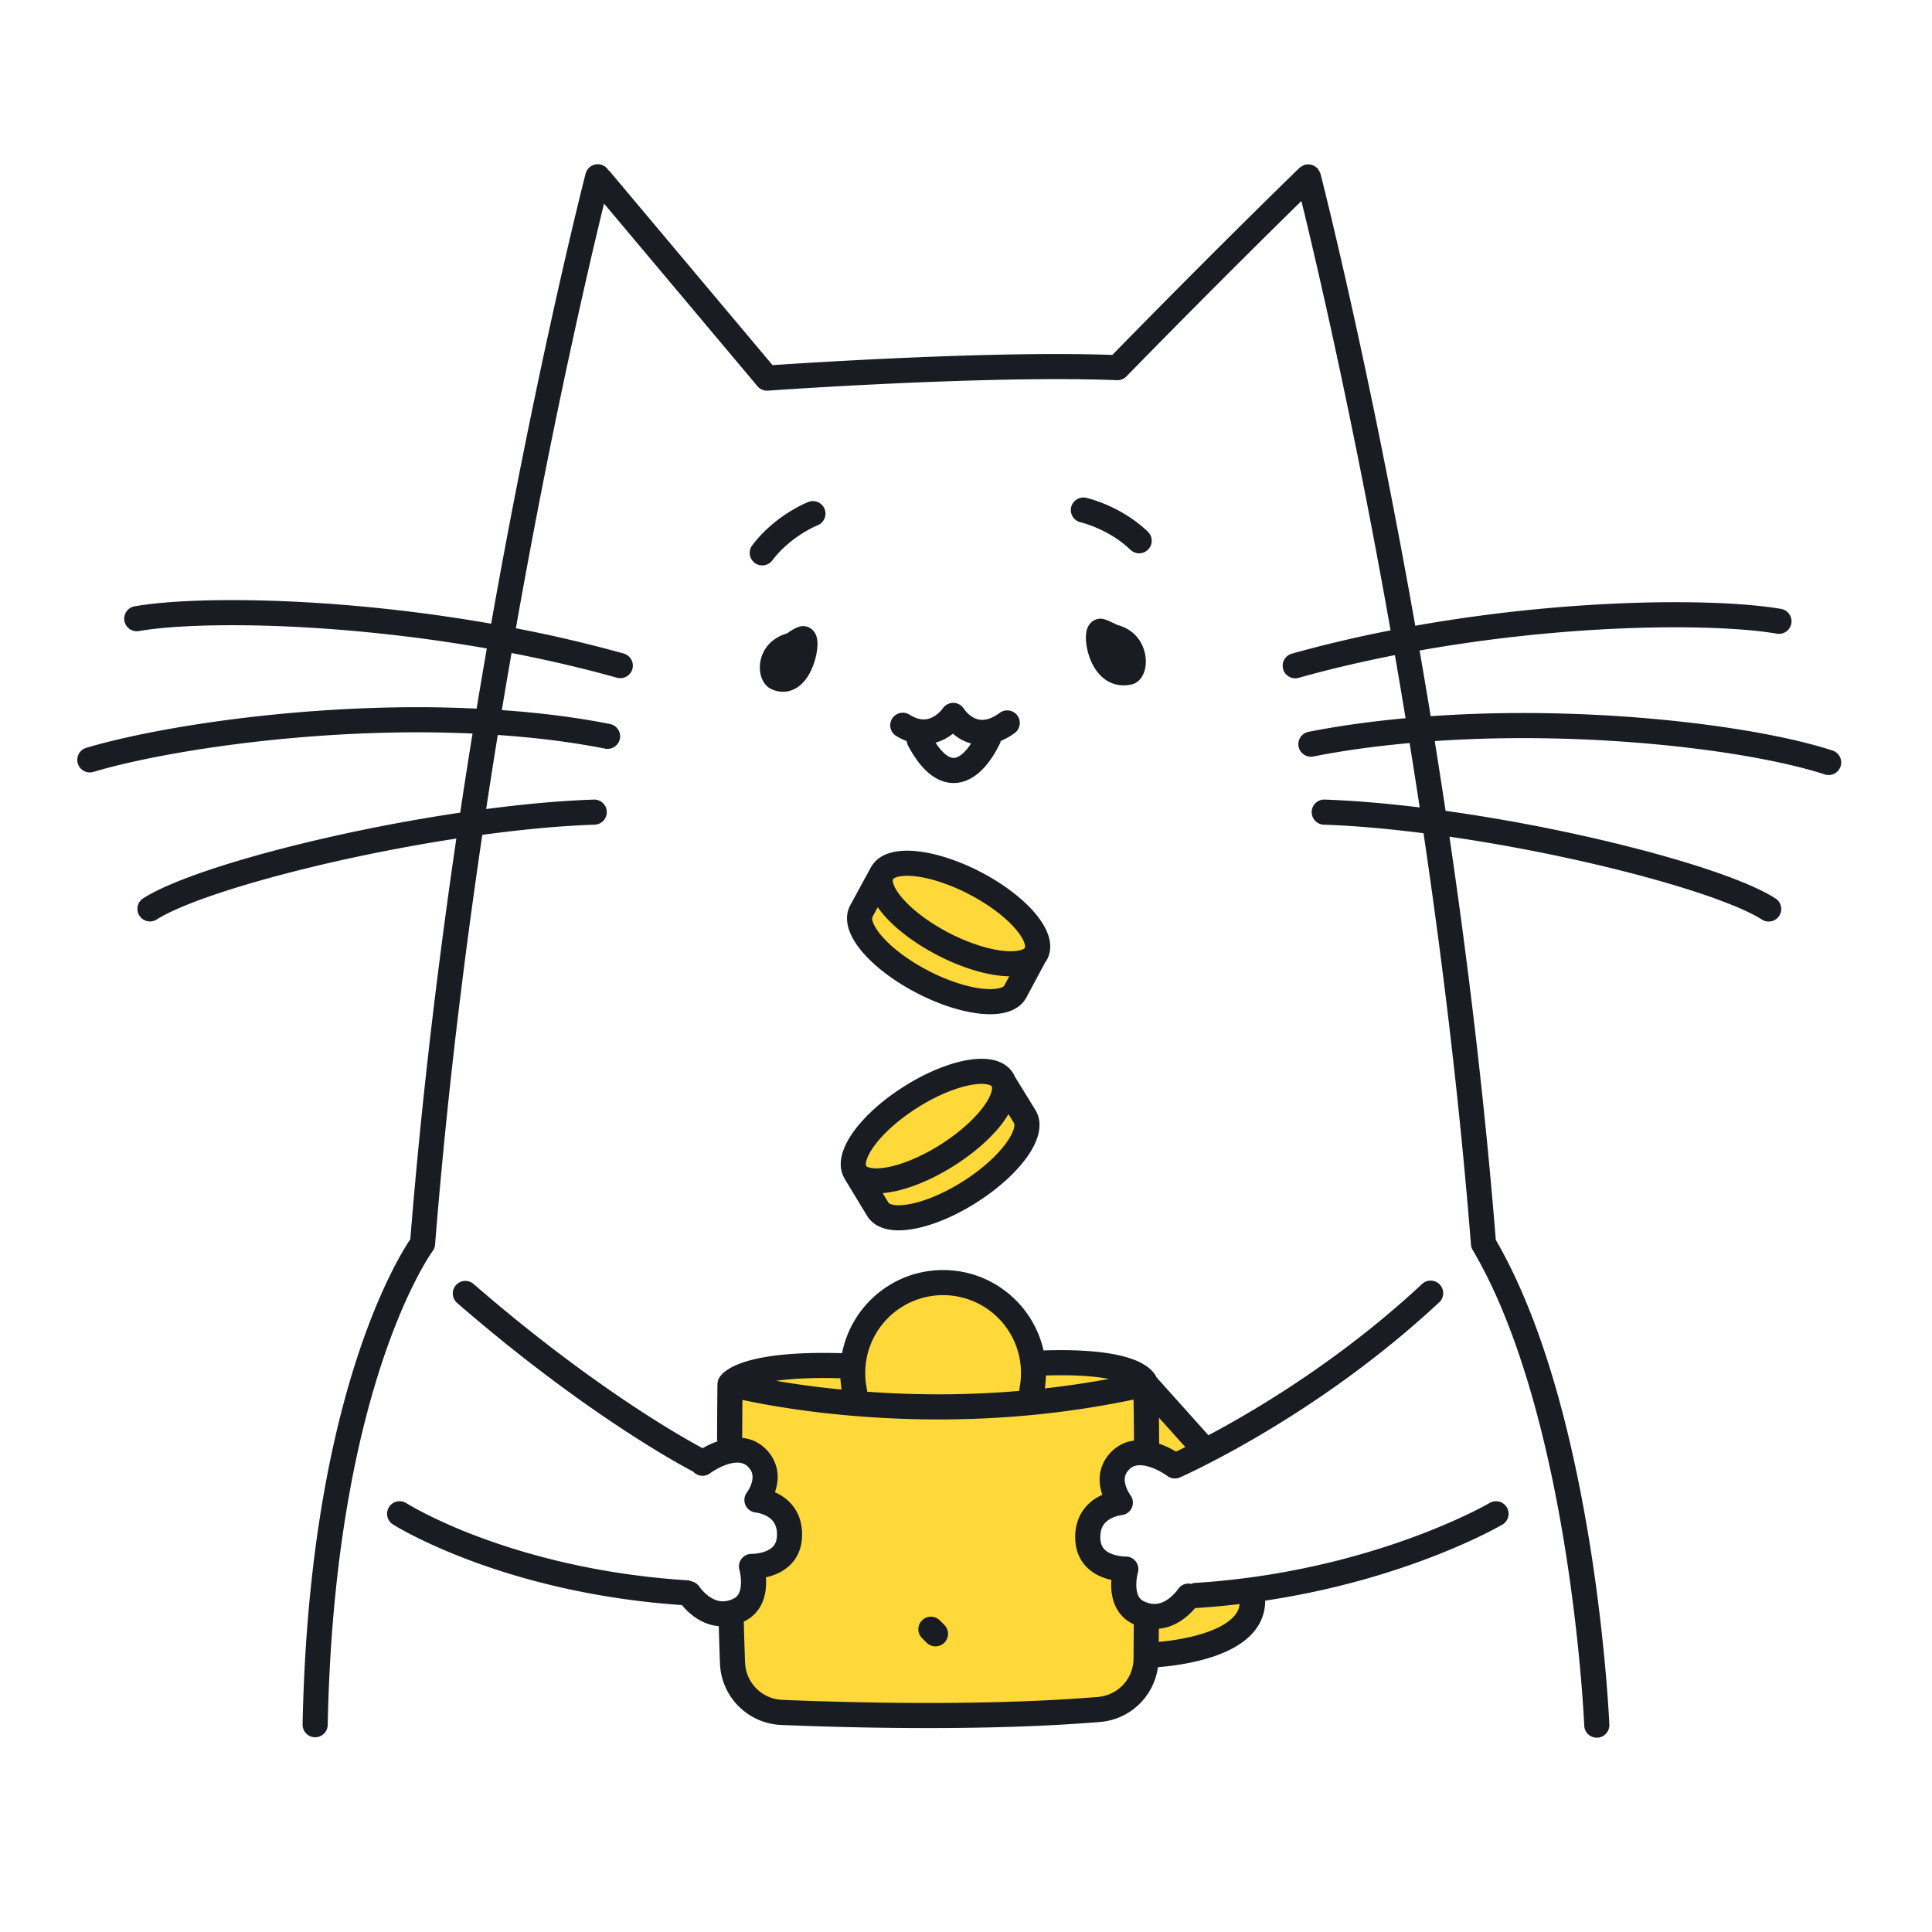 <svg xmlns="http://www.w3.org/2000/svg" width="200" height="200" fill="none"><path fill="#FFD93A" d="M118.271 167.082c-3.722-.789-1.804-4.624-1.804-4.624s-4.061.113-3.835-2.819c.225-2.933 3.271-4.061 3.271-4.061s-1.466-3.27.564-4.624c2.03-1.353 4.624.339 4.624.339l2.932-1.241-5.978-7.444s-4.398-2.481-10.939-1.804c0 0-1.241-7.669-10.263-7.669-9.023 0-8.685 8.459-8.685 8.459s-12.518-.677-12.744 1.917l.113 5.977c2.256.226 4.285 2.031 3.383 4.962 0 0 2.369.903 2.369 4.174 0 3.271-2.82 3.608-2.82 3.608s.677 3.384-2.707 4.738c0 0-1.015 9.022 3.497 10.037 4.51 1.015 31.127.225 35.075-.226 3.947-.451 4.511-5.075 4.511-5.075s8.684-1.128 10.038-3.496c1.353-2.368.902-3.722.902-3.722l-6.316.564s-1.466 2.82-5.188 2.03ZM94.79 100.878c4.398 2.595 10.376 2.256 10.376 2.256l2.368-4.285s-.786-4.02-6.126-6.504c-.743-.455-4.87-2.87-7.612-2.218-1.022-.108-1.6-.075-1.6-.075L89.15 94.45s1.241 3.834 5.64 6.428ZM103.185 111.96c-1.476-.439-3.082-.218-4.64.319-1.521.401-3.32 1.194-5.313 2.698-5.977 4.511-4.624 6.541-4.624 6.541 1.692 3.045 2.594 4.285 2.594 4.285s9.699.677 14.887-9.586l-1.912-2.91c.098-.585-.129-1.091-.992-1.347Z"/><path fill="#191C22" d="M80.153 71.456c.012.004.021.01.033.014l.001-.004c.282.09.573.147.863.146.752.005 1.412-.333 1.86-.742.682-.623 1.055-1.39 1.322-2.128.258-.748.39-1.454.396-2.088a2.543 2.543 0 0 0-.109-.784 1.595 1.595 0 0 0-.308-.56 1.433 1.433 0 0 0-.93-.489 1.343 1.343 0 0 0-.41.022c-.3.07-.482.164-.659.256-.3.163-.547.337-.714.461-.896.26-1.627.745-2.094 1.36a3.582 3.582 0 0 0-.746 2.178c.002.457.084.893.289 1.314.104.209.242.417.441.61.171.163.406.305.676.398l-.004.01c.03.012.062.016.093.026ZM115.67 64.696a18.899 18.899 0 0 0-.89-.416 4.488 4.488 0 0 0-.5-.183 1.249 1.249 0 0 0-.413-.049 1.413 1.413 0 0 0-.621.176 1.483 1.483 0 0 0-.573.575 1.951 1.951 0 0 0-.219.652 3.303 3.303 0 0 0-.042.548c.001.43.06.893.18 1.386.184.737.494 1.537 1.067 2.247.288.352.649.682 1.1.926.45.244.99.391 1.554.39.298 0 .602-.039.907-.114.118-.03.218-.07.324-.129.519-.306.734-.716.877-1.079.138-.372.192-.748.194-1.142a4.02 4.02 0 0 0-.713-2.283c-.467-.682-1.252-1.25-2.232-1.505Z"/><path fill="#191C22" d="M38.264 88.419c2.934-.602 5.965-1.15 8.976-1.61-1.907 13-3.608 27.063-4.763 41.472-1.524 2.263-10.488 16.991-11.153 50.233a1.3 1.3 0 1 0 2.6.053c.358-17.788 3.117-30.103 5.762-37.946 1.323-3.921 2.618-6.724 3.572-8.534.477-.905.87-1.562 1.137-1.986.134-.212.237-.366.304-.463l.073-.105.015-.021c.148-.199.234-.427.253-.673 1.172-14.749 2.926-29.144 4.887-42.415 4.085-.555 8.07-.935 11.656-1.054a1.3 1.3 0 0 0-.086-2.598c-3.476.116-7.28.472-11.17.981.395-2.605.797-5.162 1.203-7.668 3.808.26 7.558.713 11.113 1.414a1.3 1.3 0 0 0 .503-2.551c-3.607-.711-7.38-1.17-11.196-1.44.333-2.009.668-3.975 1.004-5.908 3.642.703 7.321 1.552 10.943 2.566a1.3 1.3 0 0 0 .7-2.503 140.086 140.086 0 0 0-11.194-2.624 792.845 792.845 0 0 1 2.41-12.995 735.15 735.15 0 0 1 5.147-24.342 504.243 504.243 0 0 1 1.569-6.628L78.41 39.978c.268.32.672.49 1.088.46.003 0 1.038-.073 2.807-.185 5.308-.335 17.187-1.005 27.104-1.005 2.201 0 4.306.033 6.215.11.366.015.725-.128.982-.39a1239.623 1239.623 0 0 1 14.229-14.33 840.57 840.57 0 0 1 3.887-3.828c1.405 5.73 5.315 22.296 9.23 44.445a132.67 132.67 0 0 0-10.22 2.41 1.3 1.3 0 1 0 .701 2.505c3.298-.925 6.644-1.7 9.968-2.353.369 2.13.737 4.31 1.103 6.532-3.425.315-6.805.771-10.049 1.41a1.3 1.3 0 0 0 .503 2.552c3.198-.632 6.553-1.082 9.964-1.39.352 2.184.7 4.407 1.043 6.665-3.432-.418-6.777-.71-9.862-.814a1.3 1.3 0 0 0-.086 2.598c3.201.106 6.724.425 10.347.885 1.971 13.316 3.734 27.774 4.91 42.584.016.197.076.387.177.557 5.038 8.522 7.976 20.885 9.591 31.067a186.698 186.698 0 0 1 1.589 12.921 156.137 156.137 0 0 1 .353 4.902l.017.354a1.3 1.3 0 0 0 2.598-.109c-.002-.033-.342-8.138-1.989-18.477-1.64-10.243-4.528-22.655-9.767-31.705-1.16-14.505-2.876-28.66-4.797-41.735 4.583.663 9.252 1.538 13.593 2.515 4.333.974 8.343 2.048 11.618 3.107a58.142 58.142 0 0 1 4.299 1.555c1.209.5 2.179.982 2.821 1.392a1.3 1.3 0 1 0 1.396-2.193c-.847-.538-1.924-1.062-3.221-1.6-4.526-1.873-11.757-3.887-19.694-5.518a181.26 181.26 0 0 0-11.211-1.935 769.68 769.68 0 0 0-1.124-7.22c3.027-.207 6.078-.307 9.091-.307 6.457 0 12.729.432 18.166 1.12 5.434.688 10.045 1.637 13.119 2.637a1.3 1.3 0 0 0 .803-2.473c-3.326-1.078-8.043-2.038-13.595-2.742-5.549-.703-11.92-1.142-18.493-1.142-3.147 0-6.339.108-9.51.33-.38-2.316-.764-4.584-1.148-6.8 9.793-1.742 19.226-2.403 26.453-2.402 4.553-.001 8.243.263 10.527.659a1.3 1.3 0 0 0 .443-2.562c-2.534-.436-6.311-.696-10.97-.697-7.379.001-16.939.669-26.901 2.44-4.91-27.769-9.808-46.777-9.814-46.802-.006-.025-.025-.042-.032-.066-.026-.083-.07-.156-.113-.233-.043-.077-.083-.153-.14-.218-.016-.02-.022-.044-.039-.062-.04-.041-.092-.058-.135-.093-.072-.057-.14-.111-.222-.152a1.205 1.205 0 0 0-.23-.082 1.26 1.26 0 0 0-.241-.052 1.257 1.257 0 0 0-.266.015c-.055.006-.109-.006-.165.008-.025.007-.043.025-.067.033-.082.026-.155.07-.231.112-.078.043-.154.083-.22.14-.019.017-.043.022-.061.04-.007.006-7.952 7.688-19.384 19.375a164.677 164.677 0 0 0-5.739-.092c-11.809 0-26.22.933-29.434 1.15L63.1 17.713c-.035-.042-.084-.062-.123-.098a1.29 1.29 0 0 0-.773-.573 1.3 1.3 0 0 0-1.583.935c-.006.025-4.88 18.936-9.777 46.59-10.016-1.76-19.564-2.443-26.823-2.445-4.244.002-7.695.23-10.07.64a1.3 1.3 0 1 0 .442 2.562c2.125-.369 5.487-.603 9.628-.602 7.1-.001 16.52.677 26.374 2.406-.353 2.034-.705 4.11-1.055 6.228-2.02-.097-4.044-.147-6.057-.148-7.002 0-13.856.54-19.824 1.332-5.97.795-11.043 1.839-14.53 2.875a1.3 1.3 0 1 0 .742 2.492c3.288-.98 8.271-2.011 14.131-2.79 5.862-.779 12.613-1.309 19.481-1.309 1.875 0 3.758.045 5.635.13-.432 2.672-.86 5.402-1.279 8.187-4.48.664-9.012 1.516-13.248 2.468-4.397.989-8.473 2.08-11.847 3.17-1.688.545-3.2 1.09-4.495 1.627-1.298.539-2.375 1.063-3.222 1.6a1.3 1.3 0 1 0 1.397 2.194c.642-.41 1.611-.892 2.82-1.392 4.244-1.762 11.405-3.77 19.22-5.372Z"/><path fill="#191C22" d="M94.001 77.183c.64 1.205 1.315 2.128 2.086 2.798.762.667 1.678 1.079 2.63 1.076a3.614 3.614 0 0 0 1.552-.36c.716-.341 1.316-.87 1.848-1.51.532-.641.999-1.404 1.421-2.27.034-.07.035-.144.056-.216a6.835 6.835 0 0 0 1.465-.83 1.3 1.3 0 0 0-1.546-2.09c-.821.602-1.401.736-1.833.74-.283-.001-.525-.062-.755-.164a2.741 2.741 0 0 1-.858-.63 3.056 3.056 0 0 1-.231-.277l-.05-.07a1.301 1.301 0 0 0-2.187-.048 3.24 3.24 0 0 1-.625.633c-.374.287-.828.508-1.355.507-.379-.003-.842-.1-1.467-.491a1.3 1.3 0 1 0-1.387 2.2v-.001c.367.232.735.402 1.1.542.018.156.058.313.136.46Zm4.645-1.23c.326.277.727.56 1.223.78.204.091.427.166.66.23-.26.39-.519.713-.763.943-.227.217-.437.36-.61.441-.175.082-.31.109-.44.11-.214-.004-.493-.072-.928-.442-.28-.24-.603-.622-.941-1.132a5.146 5.146 0 0 0 1.8-.93ZM95.9 170.031a1.3 1.3 0 1 0 1.839-1.837l-.45-.452a1.3 1.3 0 0 0-1.84 1.838l.45.451Z"/><path fill="#191C22" d="M49.67 159.138a54.814 54.814 0 0 1-5.697-2.477 33.33 33.33 0 0 1-1.446-.779 16.42 16.42 0 0 1-.355-.209l-.083-.051-.02-.012a1.3 1.3 0 1 0-1.397 2.193c.124.077 11.137 7.062 29.918 8.354.196.237.462.529.812.835.377.327.847.663 1.42.927.462.213 1 .37 1.586.424.035 1.324.075 2.625.124 3.862a6.612 6.612 0 0 0 6.339 6.362c3.69.152 9.146.323 15.175.323 5.765 0 12.052-.155 17.837-.632 3.121-.258 5.567-2.655 5.989-5.672 1.074-.086 2.871-.292 4.721-.793 1.449-.399 2.941-.966 4.173-1.901.614-.469 1.165-1.04 1.567-1.742a4.83 4.83 0 0 0 .637-2.418l-.002-.034c14.996-2.251 24.463-7.818 24.559-7.872a1.3 1.3 0 0 0-1.32-2.24l-.026.015c-.631.367-12.624 7.142-30.524 8.267-.126.008-.238.053-.352.094a1.29 1.29 0 0 0-1.362.554l-.002-.001a4.299 4.299 0 0 1-1.126 1.099c-.4.258-.834.425-1.311.425-.317-.001-.673-.068-1.116-.286-.305-.159-.442-.33-.574-.617-.124-.283-.186-.684-.184-1.08a5.252 5.252 0 0 1 .143-1.194l.016-.064.003-.011a1.302 1.302 0 0 0-1.249-1.658h-.032c-.082.005-.865-.026-1.488-.294-.315-.131-.577-.306-.755-.515-.175-.215-.306-.458-.349-.921a3.767 3.767 0 0 1-.013-.308c.003-.587.139-.935.315-1.211.26-.406.71-.685 1.147-.848a3.53 3.53 0 0 1 .55-.157l.152-.026.028-.004v-.001a1.296 1.296 0 0 0 .91-2.081l.001-.001a3.345 3.345 0 0 1-.315-.547c-.147-.313-.265-.707-.262-1.044.013-.363.077-.648.458-1.049a1.43 1.43 0 0 1 .515-.342c.177-.066.375-.1.605-.101.572-.007 1.324.251 1.897.547.287.145.531.293.697.401l.187.127.042.03.007.005h.001c.429.324.993.342 1.432.089.018-.007.037-.005.056-.013 4.547-2.104 15.963-8.087 26.657-18.045a1.3 1.3 0 1 0-1.772-1.903c-8.079 7.531-16.649 12.756-22.117 15.659l-5.37-5.99a2.297 2.297 0 0 0-.269-.442c-.46-.594-1.289-1.181-2.758-1.621-1.477-.441-3.63-.756-6.914-.757-.551 0-1.144.012-1.76.031-1.067-4.762-5.312-8.322-10.396-8.322-5.185 0-9.501 3.702-10.459 8.608a63.929 63.929 0 0 0-1.9-.032c-4.387.002-6.946.489-8.505 1.043-1.55.549-2.136 1.216-2.32 1.539-.005.008-.005.018-.01.026a1.294 1.294 0 0 0-.153.509c-.003.034-.013.067-.013.102 0 .003-.027 2.274-.04 5.733 0 .072.03.134.041.203-.37.134-.718.281-1.015.429-.19.097-.363.193-.518.283-1.703-.905-11.245-6.177-23.748-17.032a1.301 1.301 0 0 0-1.704 1.964c13.437 11.664 23.536 17.006 24.478 17.494.448.49 1.193.582 1.733.174v.001l.002-.002c.018-.014.424-.311.986-.589.564-.286 1.287-.526 1.842-.519.23 0 .428.034.604.101.177.068.34.165.515.342.381.401.446.685.458 1.049.004.358-.132.784-.29 1.105-.078.16-.158.292-.213.378l-.062.092-.011.016a1.296 1.296 0 0 0 .909 2.081v.001s.166.018.404.082c.361.094.857.301 1.193.62.17.16.31.342.415.58.105.237.181.538.182.965 0 .096-.004.198-.013.308-.044.462-.174.705-.35.919-.258.314-.74.552-1.236.675a4.477 4.477 0 0 1-1.006.134l-.061.001a1.298 1.298 0 0 0-1.22 1.657c.005.014.165.621.162 1.27.002.396-.06.797-.185 1.08-.132.287-.268.458-.574.618-.443.217-.799.284-1.115.285-.331 0-.633-.078-.926-.212-.438-.198-.84-.536-1.115-.829a4.568 4.568 0 0 1-.311-.365l-.072-.099-.012-.018-.001.001a1.274 1.274 0 0 0-.636-.489c-.034-.018-.069-.029-.104-.044-.04-.012-.078-.025-.12-.033-.101-.032-.198-.076-.31-.083-9.243-.583-16.561-2.598-21.556-4.459Zm71.844 9.052c.86-.397 1.488-.952 1.918-1.403.114-.121.213-.233.299-.337.031.001.059.015.09.013a84.428 84.428 0 0 0 4.508-.413c-.039.294-.113.56-.253.809-.326.582-1.01 1.15-1.945 1.61-1.392.696-3.26 1.117-4.751 1.331-.536.078-1.021.132-1.425.169l.008-1.357a4.906 4.906 0 0 0 1.551-.422Zm.22-17.919a9.351 9.351 0 0 0-.653-.365 9.304 9.304 0 0 0-1.108-.463c.003-.036.02-.067.02-.103-.006-.917-.013-1.783-.022-2.586l2.733 3.048c-.348.171-.671.327-.97.469Zm-6.947-7.529a91.394 91.394 0 0 1-6.628.985c.066-.438.108-.883.119-1.336a53.782 53.782 0 0 1 1.507-.025c2.239-.003 3.847.161 5.002.376Zm-22.857-6.307a8.035 8.035 0 0 1 5.7-2.361 8.034 8.034 0 0 1 5.7 2.361 8.027 8.027 0 0 1 2.361 5.7 8.13 8.13 0 0 1-.164 1.626c-.015.077.002.149 0 .225-2.919.245-5.723.355-8.353.355-2.66 0-5.135-.107-7.406-.271-.005-.055.009-.107-.003-.162a8.094 8.094 0 0 1-.196-1.773c0-2.23.9-4.237 2.361-5.7ZM87 142.678c.02.396.06.785.122 1.168a97.295 97.295 0 0 1-5.333-.668 80.223 80.223 0 0 1-1.45-.237c1.239-.17 2.845-.29 4.933-.29.541 0 1.122.011 1.727.027Zm-9.898 25.134a3.767 3.767 0 0 0 1.81-1.921c.315-.743.393-1.476.395-2.106 0-.176-.009-.341-.02-.501.32-.072.667-.172 1.03-.322.584-.244 1.212-.621 1.73-1.226.519-.601.888-1.435.962-2.394.015-.178.022-.351.022-.521.004-1.035-.282-1.941-.738-2.633-.591-.898-1.384-1.404-2.072-1.711.156-.449.28-.974.283-1.576.013-.92-.34-2.018-1.211-2.88a4.037 4.037 0 0 0-1.442-.943 4.122 4.122 0 0 0-1.02-.228c.007-1.62.016-2.97.023-3.931 3.139.675 10.607 2.021 20.32 2.022 6.026 0 12.92-.533 20.17-2.059.022 1.194.037 2.639.047 4.248-.3.041-.603.104-.906.219a4.03 4.03 0 0 0-1.442.943c-.87.861-1.224 1.959-1.211 2.879.003.6.126 1.122.282 1.57a5.8 5.8 0 0 0-.466.234 4.62 4.62 0 0 0-1.604 1.484c-.457.692-.742 1.597-.738 2.632 0 .17.007.344.021.521.074.96.444 1.794.964 2.395.784.909 1.783 1.303 2.576 1.507.064.017.12.025.182.039-.011.16-.019.326-.019.503.002.63.079 1.363.395 2.106a3.772 3.772 0 0 0 1.809 1.921c.044.022.088.036.132.056l-.022 3.545a4.007 4.007 0 0 1-3.675 3.982c-5.677.469-11.906.624-17.623.624-5.98 0-11.403-.17-15.067-.321a4.009 4.009 0 0 1-3.849-3.867 301.82 301.82 0 0 1-.134-4.244c.035-.017.07-.028.105-.045l.001-.001ZM85.366 52.703a1.3 1.3 0 0 0-1.681-.743c-.059.023-.895.35-2.028 1.065-1.13.715-2.563 1.818-3.782 3.42a1.3 1.3 0 0 0 2.07 1.574c.966-1.274 2.156-2.2 3.1-2.796.472-.298.881-.514 1.165-.651.142-.07.253-.12.324-.15l.077-.032.013-.005.002-.002a1.3 1.3 0 0 0 .74-1.68ZM114.564 52.26c-1.23-.53-2.108-.723-2.169-.736a1.3 1.3 0 0 0-.551 2.54h.001l.001.001c.092.012 2.97.714 5.188 2.86a1.3 1.3 0 0 0 1.8-1.876c-1.454-1.393-3.041-2.26-4.27-2.79ZM87.033 120.515a2.915 2.915 0 0 0 .42 1.536l.004.012 2.312 3.817.014.022c.353.562.895.948 1.457 1.163.567.219 1.165.3 1.792.301 1.155-.003 2.43-.278 3.796-.765 1.363-.489 2.809-1.197 4.246-2.107 1.878-1.192 3.451-2.54 4.596-3.888.572-.675 1.038-1.351 1.378-2.033.336-.683.558-1.376.562-2.116a2.92 2.92 0 0 0-.43-1.556h.001l-2.115-3.437a2.771 2.771 0 0 0-.205-.393l-.001-.001c-.353-.562-.896-.949-1.457-1.164-.567-.219-1.165-.299-1.792-.301-1.156.003-2.43.279-3.796.766-1.363.489-2.809 1.197-4.246 2.107-1.878 1.191-3.451 2.539-4.596 3.887-.572.675-1.038 1.351-1.378 2.033-.336.683-.558 1.377-.562 2.117Zm17.686-3.099c-.324.659-.951 1.499-1.815 2.351-.864.856-1.962 1.733-3.222 2.531-1.284.813-2.571 1.44-3.731 1.855-1.158.418-2.195.616-2.92.613-.39.001-.683-.058-.846-.123-.165-.068-.19-.111-.205-.132l-.606-1c.978-.083 2.028-.329 3.142-.727 1.363-.488 2.81-1.197 4.246-2.107 1.879-1.191 3.452-2.539 4.596-3.887.41-.484.743-.969 1.037-1.456l.572.93.009.014c.011.021.031.049.034.179.003.173-.071.522-.291.959Zm-14.795 2.139c.324-.659.95-1.499 1.815-2.351.864-.855 1.962-1.732 3.221-2.529 1.285-.814 2.572-1.441 3.732-1.857 1.158-.417 2.196-.616 2.919-.613.392-.001.684.058.847.123.166.069.19.112.206.133l.039-.025v.001l-.039.025c.012.021.032.049.034.178.004.173-.07.522-.291.96-.324.659-.95 1.498-1.815 2.351-.864.855-1.962 1.732-3.221 2.53-1.284.814-2.572 1.44-3.732 1.856-1.157.417-2.195.615-2.919.612-.391.002-.684-.057-.846-.122-.167-.069-.191-.113-.207-.133-.011-.021-.032-.05-.034-.179-.004-.174.07-.523.291-.96ZM90.157 89.791l-.014.016-2.133 3.918-.012.02a2.844 2.844 0 0 0-.314 1.322c.004.775.265 1.481.644 2.157.577 1.01 1.459 1.985 2.574 2.931 1.116.943 2.47 1.847 3.997 2.639 1.369.71 2.73 1.254 4.016 1.625 1.286.37 2.492.571 3.582.573.764-.002 1.475-.096 2.134-.354.646-.251 1.27-.711 1.629-1.398l.002.001 1.913-3.575c.004-.007.003-.015.007-.022.078-.108.158-.214.221-.335l.001-.003a2.86 2.86 0 0 0 .313-1.317c-.005-.776-.265-1.482-.645-2.157-.577-1.011-1.459-1.985-2.574-2.932-1.116-.943-2.469-1.847-3.996-2.64a22.162 22.162 0 0 0-4.016-1.624c-1.287-.37-2.493-.571-3.583-.572-.764.001-1.475.096-2.134.354-.637.247-1.25.7-1.612 1.373Zm13.805 12.238c-.014.022-.046.091-.287.191-.234.095-.645.174-1.178.172-.761.001-1.758-.151-2.861-.471a19.55 19.55 0 0 1-3.54-1.435c-1.82-.942-3.35-2.066-4.375-3.11-.513-.52-.897-1.02-1.131-1.435-.24-.416-.31-.737-.306-.874l.02-.12.56-1.026c.555.792 1.286 1.563 2.172 2.315 1.116.943 2.47 1.847 3.996 2.64a22.177 22.177 0 0 0 4.017 1.625c1.227.353 2.378.547 3.428.565l-.508.948-.007.015ZM93.903 90.663c.761 0 1.76.151 2.862.47a19.6 19.6 0 0 1 3.54 1.436c1.82.942 3.35 2.066 4.374 3.11.513.52.897 1.02 1.132 1.436.239.415.31.737.306.874l-.022.123c-.015.023-.049.09-.286.19-.234.094-.645.173-1.178.171-.761.002-1.759-.15-2.862-.47a19.613 19.613 0 0 1-3.54-1.435c-1.82-.942-3.35-2.067-4.374-3.111-.513-.52-.897-1.02-1.131-1.435-.24-.416-.311-.737-.307-.873l.021-.12.001-.002c.014-.023.046-.091.287-.192.233-.094.645-.173 1.177-.172Z"/></svg>